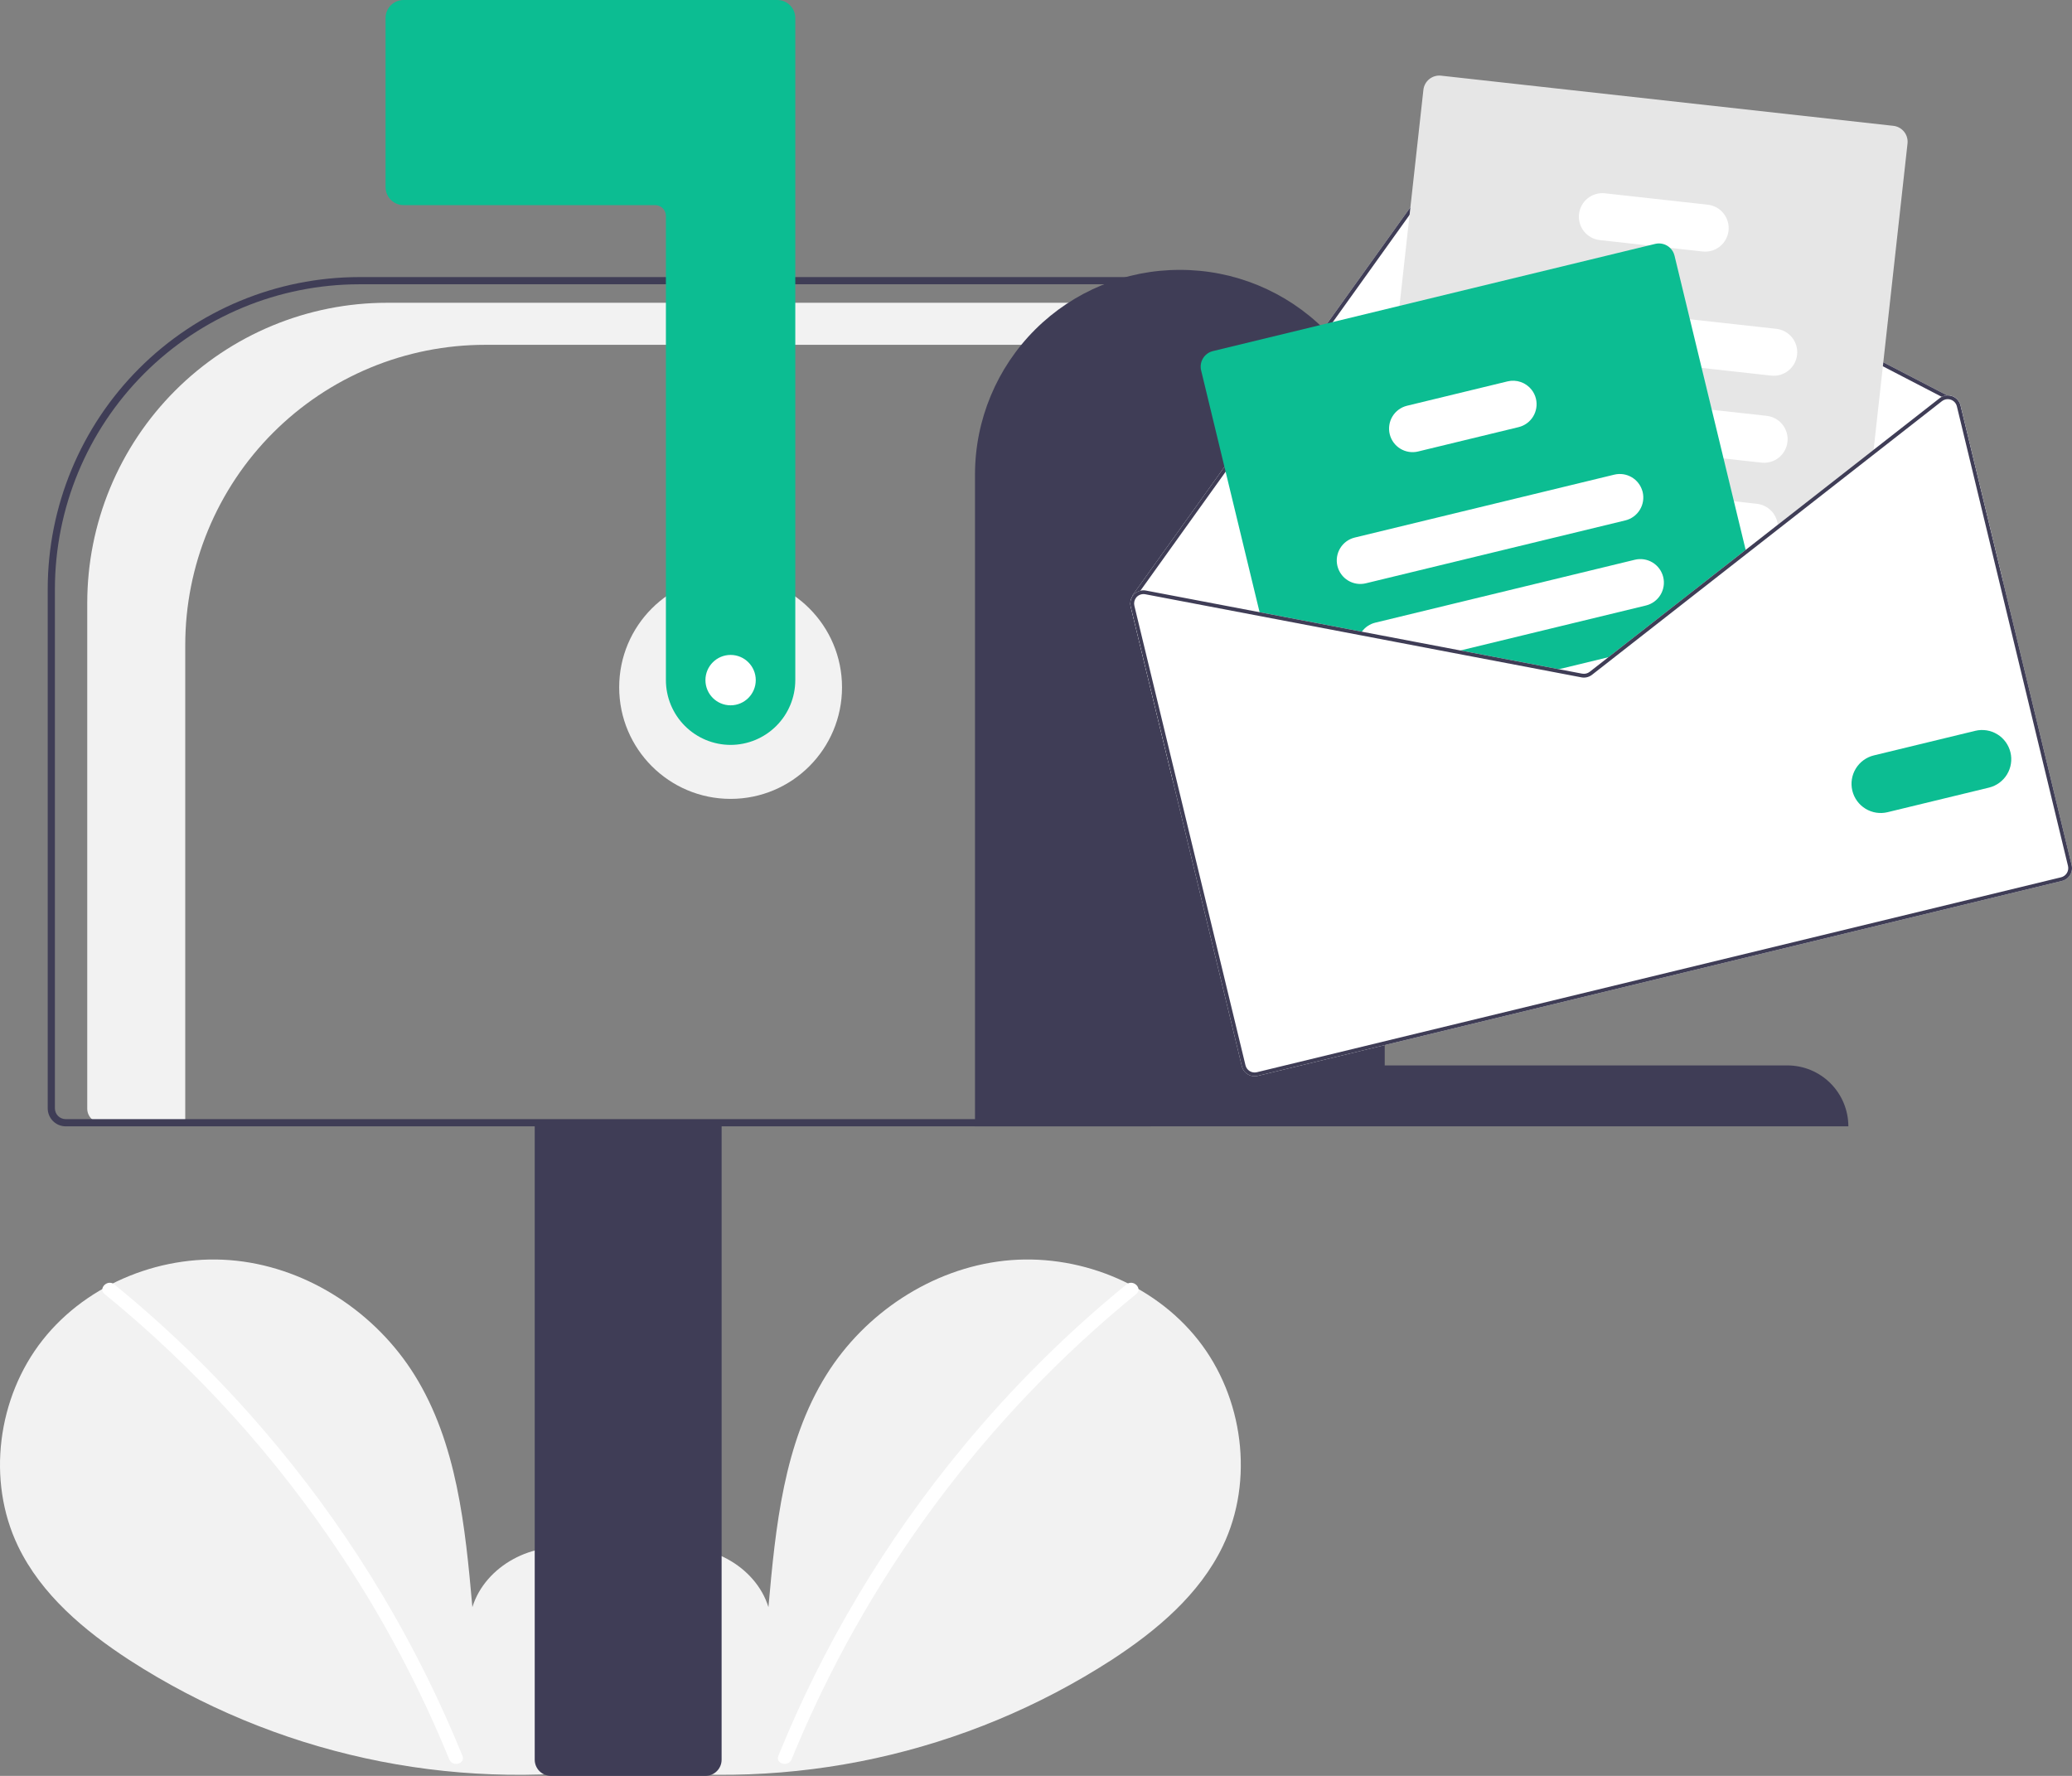 <svg width="406" height="348" viewBox="0 0 406 348" fill="none" xmlns="http://www.w3.org/2000/svg">
<rect x="0" y="0" width="406" height="348" fill="#808080" stroke="none"/>
<g clip-path="url(#clip0_1523_2315)">
<path d="M119.316 344.369C125.833 338.854 129.792 330.143 128.754 321.663C127.715 313.182 121.285 305.386 112.944 303.585C104.603 301.785 95.095 306.77 92.561 314.928C91.167 299.199 89.56 282.81 81.208 269.415C73.646 257.286 60.548 248.607 46.352 247.055C32.156 245.502 17.21 251.366 8.357 262.585C-0.496 273.804 -2.664 290.114 3.537 302.995C8.104 312.483 16.52 319.545 25.337 325.29C53.829 343.697 88.001 351.182 121.566 346.369" fill="#F2F2F2"/>
<path d="M22.395 251.69C34.108 261.243 44.853 271.928 54.476 283.588C69.535 301.775 81.722 322.166 90.61 344.051C91.261 345.647 88.671 346.342 88.028 344.763C82.376 330.927 75.383 317.678 67.149 305.208C54.31 285.727 38.58 268.32 20.502 253.586C19.165 252.496 21.069 250.609 22.395 251.69Z" fill="white"/>
<path d="M123.817 344.369C117.3 338.854 113.341 330.143 114.379 321.663C115.417 313.182 121.848 305.386 130.189 303.585C138.53 301.785 148.038 306.77 150.572 314.928C151.966 299.199 153.572 282.81 161.924 269.415C169.487 257.286 182.585 248.607 196.781 247.055C210.976 245.502 225.923 251.366 234.776 262.585C243.629 273.804 245.797 290.114 239.596 302.995C235.028 312.483 226.613 319.545 217.796 325.29C189.304 343.697 155.132 351.182 121.566 346.369" fill="#F2F2F2"/>
<path d="M220.738 251.69C209.025 261.243 198.279 271.928 188.657 283.588C173.597 301.775 161.411 322.166 152.523 344.051C151.872 345.647 154.461 346.342 155.105 344.763C169.648 309.197 192.864 277.849 222.631 253.586C223.968 252.496 222.064 250.609 220.738 251.69Z" fill="white"/>
<path d="M143.158 156.548C155.215 156.548 164.99 146.761 164.99 134.688C164.99 122.615 155.215 112.828 143.158 112.828C131.1 112.828 121.326 122.615 121.326 134.688C121.326 146.761 131.1 156.548 143.158 156.548Z" fill="#F2F2F2"/>
<path d="M75.844 59.332H226.259V67.572H95.046C87.332 67.572 79.692 69.094 72.565 72.05C65.437 75.006 58.961 79.339 53.505 84.801C48.05 90.263 43.723 96.748 40.771 103.885C37.818 111.022 36.299 118.671 36.299 126.396V220.013H19.84C19.113 220.013 18.415 219.724 17.9 219.209C17.386 218.693 17.097 217.995 17.097 217.266V118.156C17.097 110.431 18.616 102.782 21.569 95.645C24.521 88.508 28.849 82.023 34.304 76.561C39.759 71.099 46.235 66.766 53.363 63.81C60.49 60.853 68.13 59.332 75.844 59.332Z" fill="#F2F2F2"/>
<path d="M104.776 344.827V219.66H141.397V344.827C141.396 345.669 141.062 346.475 140.468 347.07C139.874 347.665 139.068 348 138.228 348.001H107.945C107.105 348 106.3 347.665 105.705 347.07C105.111 346.475 104.777 345.669 104.776 344.827Z" fill="#3F3D56"/>
<path d="M9.35 217.19V115.411C9.368 99.208 15.805 83.674 27.247 72.217C38.689 60.76 54.203 54.315 70.384 54.297H225.555V220.716H12.871C11.938 220.715 11.043 220.343 10.383 219.682C9.723 219.021 9.351 218.125 9.35 217.19ZM224.147 55.707H70.384C54.576 55.725 39.42 62.021 28.242 73.214C17.064 84.406 10.777 99.582 10.759 115.411V217.19C10.759 217.751 10.982 218.289 11.378 218.686C11.774 219.082 12.311 219.305 12.871 219.306H224.147V55.707Z" fill="#3F3D56"/>
<path d="M143.158 145.97C139.797 145.966 136.575 144.627 134.198 142.248C131.822 139.868 130.485 136.642 130.481 133.277V42.31C130.481 41.749 130.258 41.211 129.862 40.815C129.466 40.418 128.929 40.195 128.369 40.194H79.071C78.137 40.193 77.242 39.822 76.582 39.161C75.922 38.5 75.551 37.603 75.55 36.669V3.526C75.551 2.591 75.922 1.695 76.582 1.034C77.242 0.373 78.137 0.001 79.071 0H152.313C153.247 0.001 154.142 0.373 154.802 1.034C155.462 1.695 155.833 2.591 155.834 3.526V133.277C155.831 136.642 154.494 139.868 152.117 142.248C149.741 144.627 146.519 145.966 143.158 145.97Z" fill="#0CBD92"/>
<path d="M231.189 52.887C241.813 52.864 252.011 57.069 259.539 64.575C267.067 72.082 271.309 82.275 271.331 92.913V208.779H350.208C353.376 208.772 356.418 210.026 358.663 212.265C360.908 214.504 362.173 217.544 362.18 220.717H191.047V92.913C191.069 82.275 195.311 72.082 202.839 64.575C210.367 57.069 220.565 52.864 231.189 52.887Z" fill="#3F3D56"/>
<path d="M221.556 118.869L229.869 153.251L392.467 113.838L384.155 79.457C384.054 79.036 383.849 78.648 383.559 78.328C383.269 78.008 382.903 77.767 382.494 77.627C382.193 77.52 381.874 77.472 381.555 77.485L287.566 28.757C287.015 28.475 286.382 28.4 285.781 28.545C285.179 28.689 284.65 29.044 284.287 29.546L238.989 92.795L221.913 116.646C221.882 116.688 221.86 116.735 221.849 116.786C221.839 116.837 221.839 116.89 221.85 116.941C221.503 117.52 221.397 118.213 221.556 118.869Z" fill="white"/>
<path d="M221.85 116.941C221.858 116.985 221.875 117.028 221.9 117.066C221.924 117.105 221.956 117.138 221.993 117.163C222.037 117.194 222.087 117.215 222.14 117.225C222.192 117.235 222.246 117.235 222.298 117.224C222.383 117.201 222.458 117.149 222.509 117.078L222.568 116.996L223.457 115.751L239.604 93.211L284.888 29.976C285.147 29.618 285.525 29.364 285.954 29.261C286.383 29.158 286.835 29.213 287.228 29.415L380.488 77.766L381.325 78.201C381.359 78.215 381.394 78.227 381.429 78.237C381.492 78.226 381.556 78.22 381.62 78.219C381.708 78.19 381.781 78.128 381.824 78.046C381.847 78.003 381.861 77.956 381.866 77.908C381.87 77.86 381.865 77.811 381.851 77.764C381.837 77.718 381.813 77.675 381.782 77.638C381.751 77.6 381.713 77.569 381.67 77.547L381.555 77.485L287.566 28.757C287.015 28.475 286.382 28.4 285.781 28.545C285.179 28.689 284.65 29.044 284.287 29.546L238.989 92.795L221.913 116.646C221.882 116.688 221.86 116.735 221.849 116.786C221.839 116.837 221.839 116.89 221.85 116.941Z" fill="#3F3D56"/>
<path d="M270.684 120.444L274.303 120.846L301.165 123.826L318.972 125.8L320.024 125.917L342.245 108.538L343.096 107.873L348.345 103.769L367.017 89.167L367.129 88.142L373.77 28.122C373.861 27.295 373.62 26.467 373.102 25.817C372.583 25.168 371.828 24.751 371.003 24.658L282.369 14.827C281.544 14.737 280.716 14.978 280.068 15.497C279.42 16.017 279.003 16.772 278.91 17.598L274.227 59.934L271.629 83.406L269.304 104.405L268.227 114.157L267.913 116.982C267.823 117.809 268.064 118.637 268.584 119.286C269.103 119.935 269.858 120.352 270.684 120.444Z" fill="#E6E6E6"/>
<path d="M295.04 67.836L333.434 72.094L347.049 73.604C347.65 73.67 348.259 73.618 348.84 73.449C349.42 73.28 349.962 72.999 350.435 72.62C350.907 72.242 351.3 71.774 351.591 71.243C351.883 70.713 352.067 70.13 352.134 69.528C352.2 68.926 352.148 68.317 351.979 67.735C351.811 67.153 351.53 66.611 351.152 66.138C350.774 65.665 350.306 65.272 349.776 64.98C349.246 64.688 348.664 64.503 348.063 64.436L331.128 62.559L296.057 58.665C294.843 58.53 293.625 58.884 292.671 59.649C291.717 60.413 291.106 61.526 290.971 62.742C290.836 63.958 291.189 65.177 291.952 66.132C292.715 67.088 293.826 67.701 295.04 67.836Z" fill="white"/>
<path d="M292.854 84.843C292.953 84.86 293.052 84.878 293.153 84.888L337.722 89.832L345.163 90.659C346.378 90.793 347.596 90.439 348.55 89.674C349.503 88.91 350.115 87.797 350.249 86.581C350.383 85.365 350.03 84.145 349.266 83.19C348.502 82.235 347.391 81.623 346.176 81.488L335.416 80.296L300.112 76.379L294.171 75.72C292.983 75.587 291.79 75.922 290.844 76.654C289.898 77.387 289.273 78.458 289.102 79.643C288.931 80.828 289.227 82.033 289.927 83.003C290.628 83.973 291.677 84.633 292.854 84.843Z" fill="white"/>
<path d="M287.81 99.921C288.175 100.528 288.675 101.042 289.271 101.425C289.867 101.807 290.544 102.046 291.247 102.124L309.514 104.15L342.049 107.759L342.056 107.758L343.096 107.874L348.345 103.769C348.377 103.458 348.377 103.143 348.345 102.832C348.235 101.785 347.77 100.807 347.029 100.06C346.288 99.313 345.315 98.842 344.27 98.725L339.751 98.222L321.822 96.235L308.923 94.803L292.26 92.954C291.406 92.859 290.543 93.005 289.768 93.376C288.992 93.747 288.336 94.328 287.873 95.053C287.41 95.778 287.159 96.617 287.148 97.478C287.137 98.338 287.366 99.184 287.81 99.921Z" fill="white"/>
<path d="M313.468 47.048L323.021 48.107L327.24 48.576L333.614 49.283C334.828 49.417 336.046 49.063 337 48.298C337.954 47.533 338.565 46.421 338.7 45.205C338.834 43.988 338.48 42.769 337.716 41.814C336.953 40.859 335.841 40.246 334.627 40.112L314.486 37.88C313.271 37.745 312.053 38.098 311.099 38.862C310.145 39.626 309.534 40.739 309.399 41.954C309.264 43.17 309.617 44.39 310.38 45.345C311.143 46.3 312.254 46.913 313.468 47.048Z" fill="white"/>
<path d="M235.356 72.585L247.002 120.758L266.441 124.459L284.421 127.887L303.713 131.562L309.878 132.737C310.239 132.805 310.61 132.796 310.967 132.709C311.324 132.623 311.658 132.461 311.948 132.235L316.893 128.368L320.024 125.919L342.245 108.541L328.116 50.101C327.977 49.519 327.672 48.991 327.24 48.578C326.861 48.213 326.396 47.95 325.888 47.812C325.381 47.675 324.846 47.667 324.335 47.791L237.663 68.799C236.856 68.995 236.16 69.504 235.727 70.214C235.295 70.924 235.161 71.777 235.356 72.585Z" fill="#0CBD92"/>
<path d="M262.061 110.907C262.35 112.095 263.097 113.12 264.14 113.757C265.182 114.394 266.435 114.591 267.622 114.304L318.479 101.977C319.665 101.688 320.689 100.939 321.325 99.895C321.961 98.852 322.158 97.598 321.872 96.409C321.859 96.35 321.842 96.292 321.822 96.235C321.498 95.089 320.742 94.113 319.715 93.512C318.688 92.912 317.468 92.732 316.311 93.012L265.454 105.339C264.268 105.628 263.244 106.376 262.608 107.42C261.971 108.464 261.775 109.718 262.061 110.907Z" fill="white"/>
<path d="M266.44 124.458L284.421 127.886L322.511 118.653C323.698 118.366 324.722 117.617 325.359 116.573C325.995 115.529 326.191 114.274 325.904 113.086C325.616 111.897 324.869 110.871 323.826 110.234C322.783 109.597 321.53 109.4 320.343 109.688L269.486 122.016C268.423 122.271 267.487 122.899 266.847 123.787C266.693 123.999 266.557 124.223 266.44 124.458Z" fill="white"/>
<path d="M303.713 131.562L309.878 132.736C310.239 132.805 310.61 132.795 310.967 132.709C311.324 132.622 311.658 132.461 311.948 132.235L316.893 128.367L303.713 131.562Z" fill="white"/>
<path d="M272.309 85.077C272.597 86.265 273.345 87.29 274.387 87.927C275.43 88.564 276.682 88.761 277.869 88.474L297.567 83.699C298.754 83.41 299.777 82.661 300.413 81.618C301.049 80.574 301.246 79.32 300.961 78.132C300.807 77.493 300.518 76.895 300.112 76.378C299.567 75.68 298.833 75.154 297.997 74.863C297.162 74.571 296.26 74.526 295.4 74.734L275.702 79.509C274.515 79.797 273.49 80.545 272.854 81.589C272.218 82.633 272.021 83.888 272.309 85.077Z" fill="white"/>
<path d="M284.42 127.884L303.715 131.56L309.878 132.735C310.238 132.803 310.609 132.793 310.966 132.707C311.322 132.62 311.657 132.459 311.947 132.234L316.895 128.365L315.159 128.786L311.493 131.65C311.286 131.811 311.047 131.926 310.792 131.988C310.537 132.049 310.272 132.056 310.015 132.008L305.452 131.139L286.157 127.463L284.42 127.884ZM342.054 107.759L342.242 108.536L343.098 107.87L342.054 107.759ZM284.42 127.884L303.715 131.56L309.878 132.735C310.238 132.803 310.609 132.793 310.966 132.707C311.322 132.62 311.657 132.459 311.947 132.234L316.895 128.365L315.159 128.786L311.493 131.65C311.286 131.811 311.047 131.926 310.792 131.988C310.537 132.049 310.272 132.056 310.015 132.008L305.452 131.139L286.157 127.463L284.42 127.884ZM284.42 127.884L303.715 131.56L309.878 132.735C310.238 132.803 310.609 132.793 310.966 132.707C311.322 132.62 311.657 132.459 311.947 132.234L316.895 128.365L315.159 128.786L311.493 131.65C311.286 131.811 311.047 131.926 310.792 131.988C310.537 132.049 310.272 132.056 310.015 132.008L305.452 131.139L286.157 127.463L284.42 127.884ZM221.556 118.867L243.329 208.924C243.491 209.589 243.909 210.163 244.493 210.52C245.077 210.877 245.778 210.987 246.443 210.827L404.027 172.629C404.692 172.468 405.265 172.048 405.621 171.464C405.978 170.879 406.088 170.177 405.927 169.511L384.155 79.454C384.054 79.034 383.849 78.645 383.559 78.326C383.269 78.006 382.903 77.764 382.494 77.624C382.193 77.518 381.874 77.47 381.555 77.482C381.183 77.493 380.818 77.589 380.488 77.763C380.336 77.836 380.193 77.925 380.061 78.029L367.128 88.141L348.345 102.832L342.053 107.754L342.054 107.759L342.049 107.76L318.974 125.797L315.159 128.786L311.493 131.65C311.286 131.811 311.047 131.926 310.792 131.988C310.537 132.049 310.272 132.056 310.015 132.008L305.452 131.139L286.157 127.463L266.845 123.785L224.546 115.725C224.186 115.653 223.814 115.661 223.457 115.749C222.976 115.866 222.539 116.12 222.197 116.479C222.067 116.62 221.95 116.774 221.85 116.938C221.503 117.517 221.397 118.21 221.556 118.867ZM284.42 127.884L303.715 131.56L309.878 132.735C310.238 132.803 310.609 132.793 310.966 132.707C311.322 132.62 311.657 132.459 311.947 132.234L316.895 128.365L315.159 128.786L311.493 131.65C311.286 131.811 311.047 131.926 310.792 131.988C310.537 132.049 310.272 132.056 310.015 132.008L305.452 131.139L286.157 127.463L284.42 127.884ZM284.42 127.884L303.715 131.56L309.878 132.735C310.238 132.803 310.609 132.793 310.966 132.707C311.322 132.62 311.657 132.459 311.947 132.234L316.895 128.365L315.159 128.786L311.493 131.65C311.286 131.811 311.047 131.926 310.792 131.988C310.537 132.049 310.272 132.056 310.015 132.008L305.452 131.139L286.157 127.463L284.42 127.884ZM284.42 127.884L303.715 131.56L309.878 132.735C310.238 132.803 310.609 132.793 310.966 132.707C311.322 132.62 311.657 132.459 311.947 132.234L316.895 128.365L315.159 128.786L311.493 131.65C311.286 131.811 311.047 131.926 310.792 131.988C310.537 132.049 310.272 132.056 310.015 132.008L305.452 131.139L286.157 127.463L284.42 127.884Z" fill="white"/>
<path d="M284.42 127.884L303.715 131.56L309.878 132.735C310.238 132.803 310.609 132.793 310.966 132.706C311.322 132.62 311.657 132.459 311.947 132.234L316.895 128.365L315.159 128.786L311.493 131.65C311.286 131.811 311.047 131.926 310.792 131.988C310.537 132.049 310.272 132.056 310.015 132.008L305.452 131.139L286.157 127.463L284.42 127.884ZM342.054 107.759L342.242 108.536L343.098 107.87L342.054 107.759ZM284.42 127.884L303.715 131.56L309.878 132.735C310.238 132.803 310.609 132.793 310.966 132.706C311.322 132.62 311.657 132.459 311.947 132.234L316.895 128.365L315.159 128.786L311.493 131.65C311.286 131.811 311.047 131.926 310.792 131.988C310.537 132.049 310.272 132.056 310.015 132.008L305.452 131.139L286.157 127.463L284.42 127.884ZM284.42 127.884L303.715 131.56L309.878 132.735C310.238 132.803 310.609 132.793 310.966 132.706C311.322 132.62 311.657 132.459 311.947 132.234L316.895 128.365L315.159 128.786L311.493 131.65C311.286 131.811 311.047 131.926 310.792 131.988C310.537 132.049 310.272 132.056 310.015 132.008L305.452 131.139L286.157 127.463L284.42 127.884ZM222.568 116.994L222.663 117.066C222.679 117.039 222.707 117.016 222.728 116.988C222.942 116.766 223.207 116.6 223.5 116.505C223.793 116.411 224.105 116.391 224.408 116.447L266.442 124.453L284.42 127.884L303.715 131.56L309.878 132.735C310.238 132.803 310.609 132.793 310.966 132.706C311.322 132.62 311.657 132.459 311.947 132.234L316.895 128.365L315.159 128.786L311.493 131.65C311.286 131.811 311.047 131.926 310.792 131.988C310.537 132.049 310.272 132.056 310.015 132.008L305.452 131.139L286.157 127.463L266.845 123.785L224.546 115.725C224.186 115.653 223.814 115.661 223.457 115.749L222.568 116.994ZM221.556 118.867L243.329 208.924C243.491 209.589 243.909 210.163 244.493 210.52C245.077 210.877 245.778 210.987 246.443 210.827L404.027 172.629C404.692 172.468 405.265 172.048 405.621 171.464C405.978 170.879 406.088 170.177 405.927 169.511L384.155 79.454C384.054 79.034 383.849 78.645 383.559 78.326C383.269 78.006 382.903 77.764 382.494 77.624C382.193 77.518 381.874 77.47 381.555 77.482C381.183 77.493 380.818 77.589 380.488 77.763C380.336 77.836 380.193 77.925 380.061 78.029L367.128 88.141L348.345 102.832L342.053 107.754L342.054 107.759L342.049 107.76L318.974 125.797L315.159 128.786L311.493 131.65C311.286 131.811 311.047 131.926 310.792 131.988C310.537 132.049 310.272 132.056 310.015 132.008L305.452 131.139L286.157 127.463L266.845 123.785L224.546 115.725C224.186 115.653 223.814 115.661 223.457 115.749C222.976 115.866 222.539 116.12 222.197 116.479C222.067 116.62 221.95 116.774 221.85 116.938C221.503 117.517 221.397 118.21 221.556 118.867ZM222.274 118.693C222.21 118.427 222.206 118.151 222.262 117.884C222.318 117.616 222.434 117.365 222.599 117.148C222.614 117.116 222.636 117.088 222.663 117.066C222.679 117.039 222.707 117.016 222.728 116.988C222.942 116.766 223.207 116.6 223.5 116.505C223.793 116.411 224.105 116.391 224.408 116.447L266.442 124.453L284.42 127.884L303.715 131.56L309.878 132.735C310.238 132.803 310.609 132.793 310.966 132.706C311.322 132.62 311.657 132.459 311.947 132.234L316.895 128.365L320.025 125.917L342.242 108.536L343.098 107.87L348.342 103.767L367.018 89.164L380.519 78.606C380.724 78.446 380.961 78.331 381.214 78.27C381.285 78.253 381.357 78.241 381.429 78.235C381.492 78.223 381.556 78.217 381.62 78.216C381.836 78.214 382.051 78.249 382.255 78.32C382.546 78.421 382.807 78.594 383.014 78.822C383.221 79.05 383.368 79.327 383.442 79.627L405.215 169.684C405.272 169.92 405.282 170.165 405.245 170.405C405.207 170.645 405.123 170.875 404.997 171.082C404.87 171.289 404.704 171.47 404.508 171.613C404.312 171.756 404.09 171.859 403.854 171.916L246.271 210.113C245.795 210.228 245.294 210.148 244.877 209.893C244.46 209.637 244.161 209.226 244.047 208.75L222.274 118.693ZM284.42 127.884L303.715 131.56L309.878 132.735C310.238 132.803 310.609 132.793 310.966 132.706C311.322 132.62 311.657 132.459 311.947 132.234L316.895 128.365L315.159 128.786L311.493 131.65C311.286 131.811 311.047 131.926 310.792 131.988C310.537 132.049 310.272 132.056 310.015 132.008L305.452 131.139L286.157 127.463L284.42 127.884ZM284.42 127.884L303.715 131.56L309.878 132.735C310.238 132.803 310.609 132.793 310.966 132.706C311.322 132.62 311.657 132.459 311.947 132.234L316.895 128.365L315.159 128.786L311.493 131.65C311.286 131.811 311.047 131.926 310.792 131.988C310.537 132.049 310.272 132.056 310.015 132.008L305.452 131.139L286.157 127.463L284.42 127.884ZM284.42 127.884L303.715 131.56L309.878 132.735C310.238 132.803 310.609 132.793 310.966 132.706C311.322 132.62 311.657 132.459 311.947 132.234L316.895 128.365L315.159 128.786L311.493 131.65C311.286 131.811 311.047 131.926 310.792 131.988C310.537 132.049 310.272 132.056 310.015 132.008L305.452 131.139L286.157 127.463L284.42 127.884Z" fill="#3F3D56"/>
<path d="M362.956 154.939C362.601 153.464 362.845 151.907 363.635 150.612C364.424 149.316 365.695 148.387 367.168 148.028L387.057 143.207C388.529 142.856 390.08 143.103 391.37 143.894C392.66 144.685 393.584 145.957 393.94 147.429C394.296 148.901 394.055 150.455 393.269 151.75C392.483 153.044 391.217 153.974 389.748 154.336L369.858 159.157C368.385 159.512 366.83 159.268 365.536 158.477C364.242 157.687 363.314 156.414 362.956 154.939Z" fill="#0CBD92"/>
<path d="M143.158 138.212C145.88 138.212 148.088 136.002 148.088 133.276C148.088 130.55 145.88 128.34 143.158 128.34C140.435 128.34 138.228 130.55 138.228 133.276C138.228 136.002 140.435 138.212 143.158 138.212Z" fill="white"/>
</g>
<defs>
<clipPath id="clip0_1523_2315">
<rect width="406" height="348" fill="white"/>
</clipPath>
</defs>
</svg>
